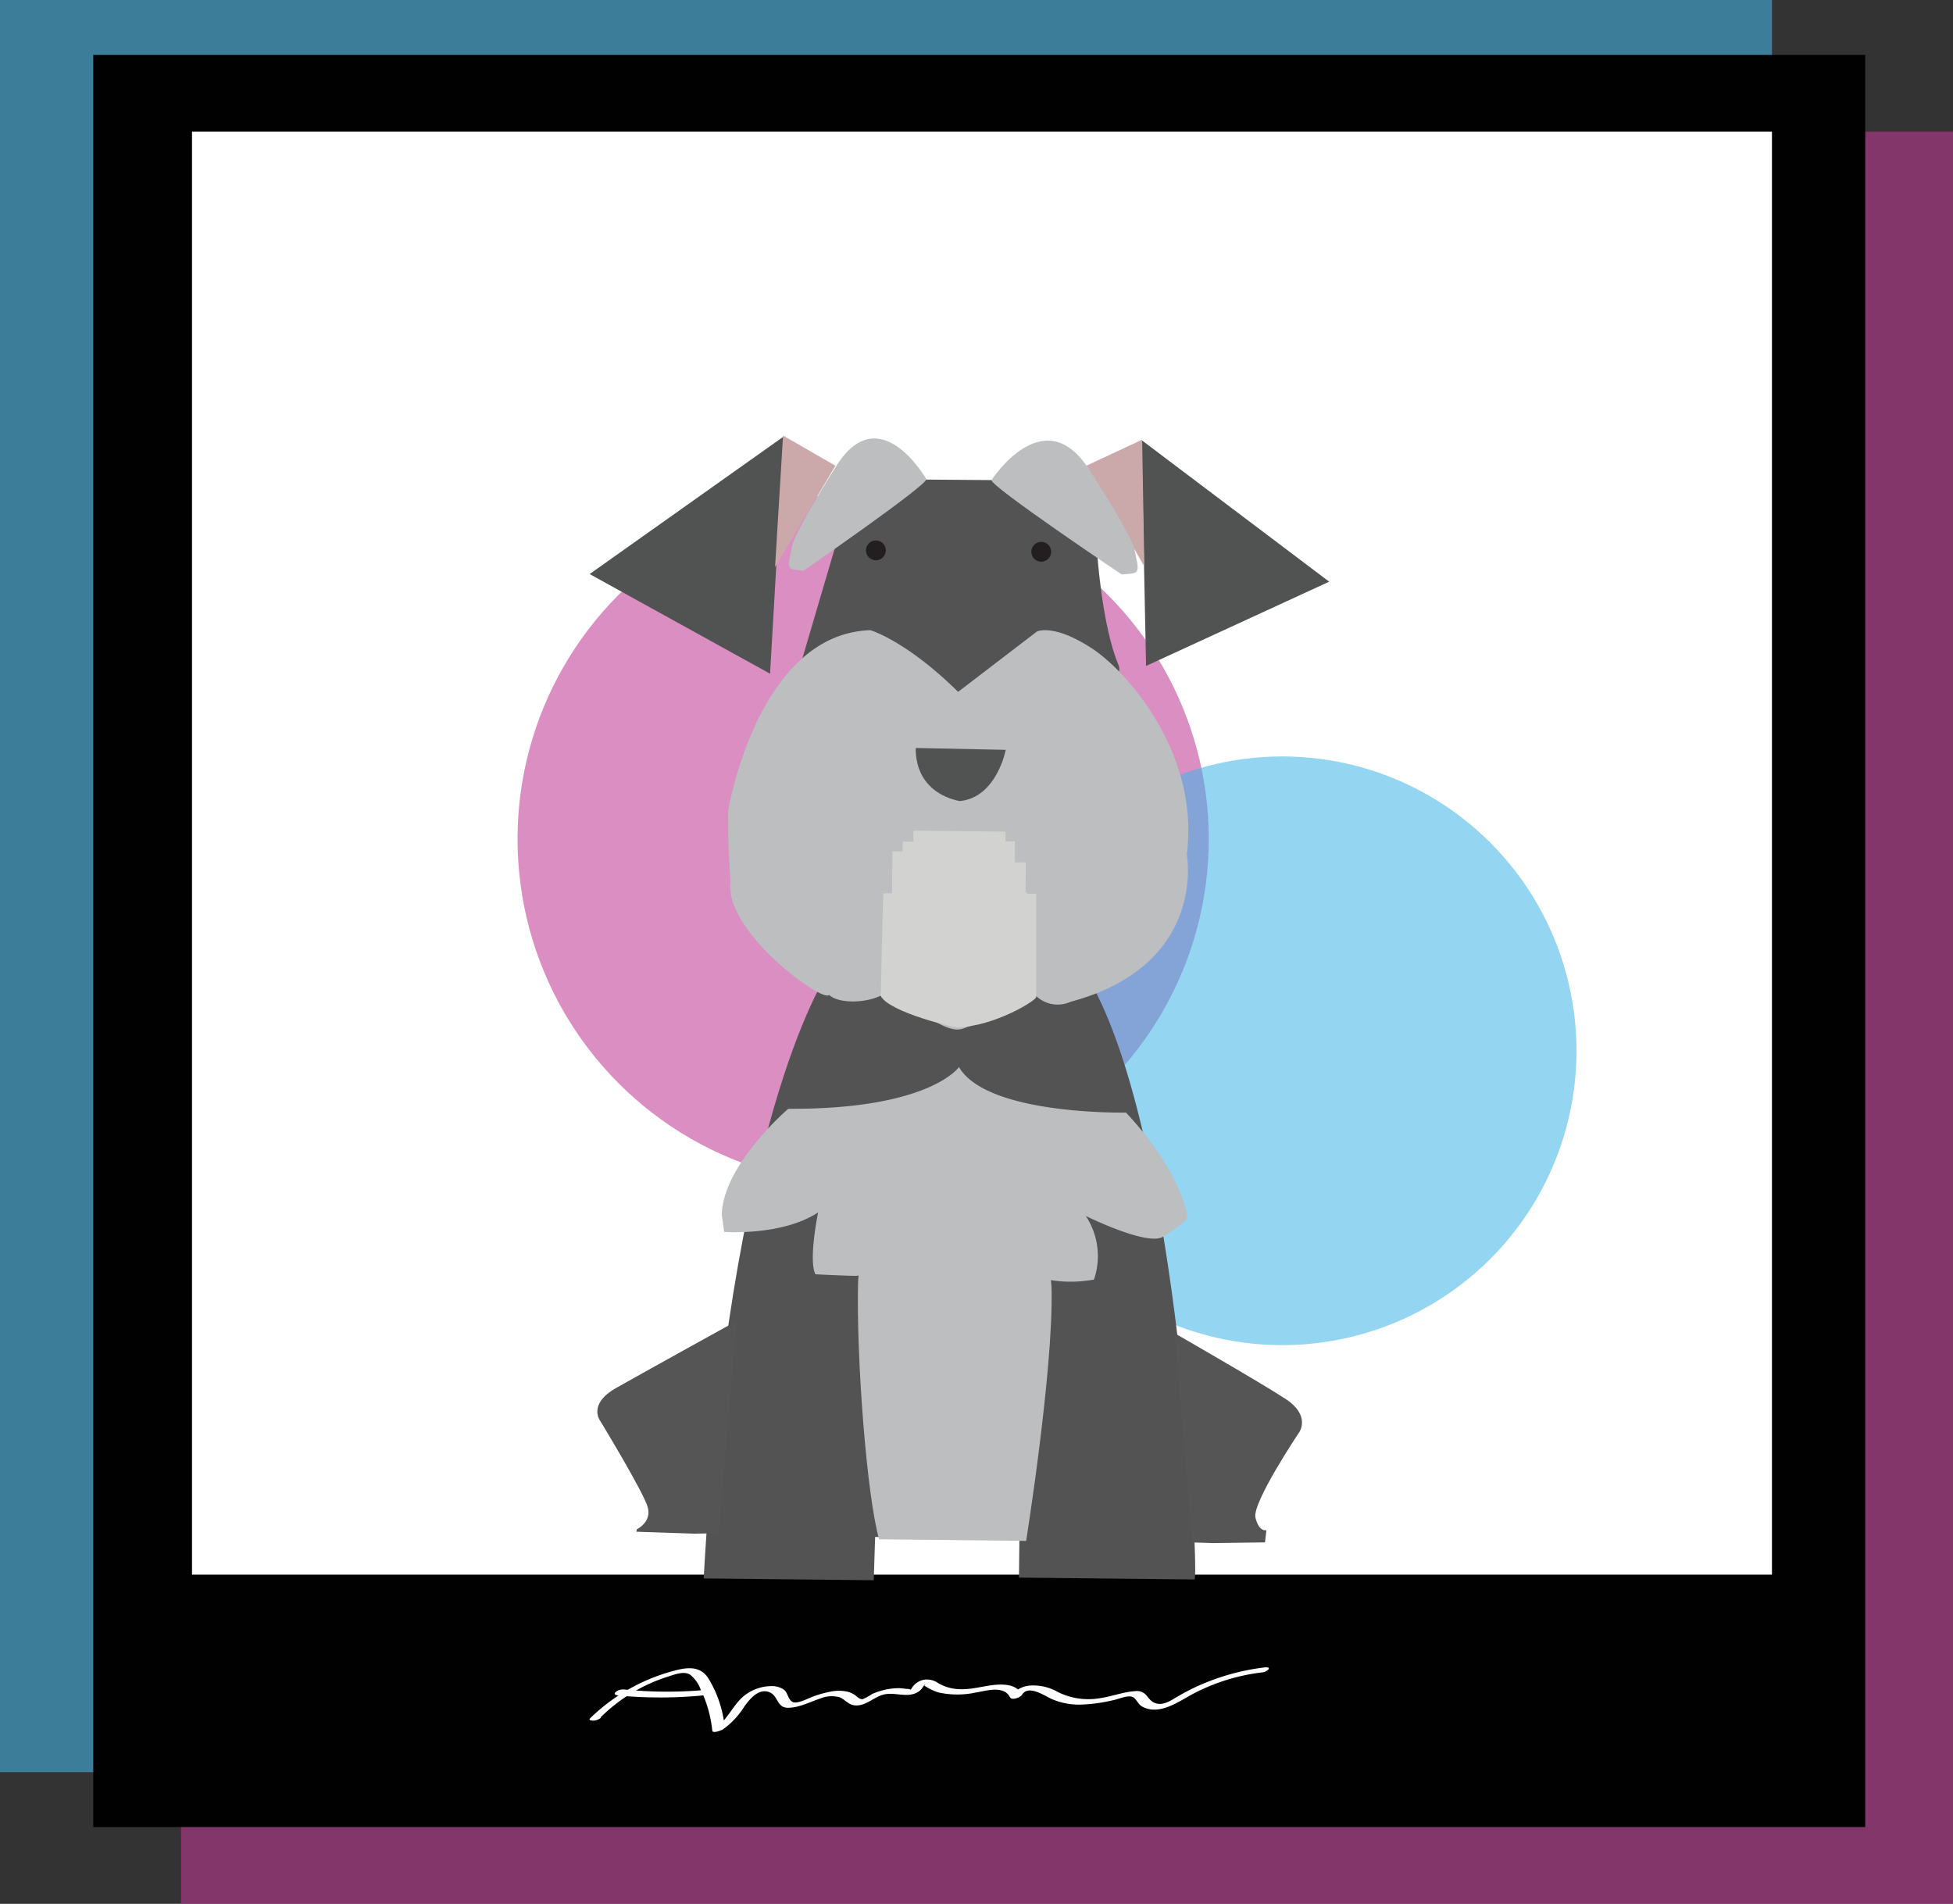 <svg id="Layer_1" data-name="Layer 1" xmlns="http://www.w3.org/2000/svg" width="356" height="347" viewBox="0 0 356 347"><rect x="0" y="0" width="356" height="347" fill="#333333" stroke="none"/><defs><style>.cls-1{fill:#be3894;}.cls-1,.cls-2{opacity:0.57;}.cls-2{fill:#43b5e8;}.cls-3{fill:#010101;}.cls-4{fill:#fff;}.cls-5{fill:#535353;}.cls-6{fill:#bcbec0;}.cls-7{fill:#545554;}.cls-8{fill:#515252;}.cls-9{fill:#cba9aa;}.cls-10{fill:#231f20;}.cls-11{fill:#d2d2d1;}</style></defs><title>ani5</title><rect class="cls-1" x="33" y="24" width="323" height="323"/><rect class="cls-2" width="323" height="323"/><rect class="cls-3" x="17" y="10" width="323" height="323"/><rect class="cls-4" x="35" y="24" width="288" height="263"/><path class="cls-4" d="M109.48,313a30.62,30.62,0,0,1,12.26-7.41c1.16-.36,2.83-1.05,4-.4a6.12,6.12,0,0,1,2,2.8,22.23,22.23,0,0,1,2.1,7.45c.07.57,1.71-.09,1.93-.23a14.65,14.65,0,0,0,3.92-4.19c1-1.35,2.55-3.32,4.49-2.62,1.7.61,1.36,2.85,3.44,2.86s4-1.07,5.87-1.67a5.46,5.46,0,0,1,3.45-.27c1,.33,1.6,1.28,2.63,1.47,2.06.38,3.66-1.48,5.52-1.94,2-.49,4.19.65,6.1-.38a2.94,2.94,0,0,0,.82-.67c.13-.16.23-.34.36-.51l.1-.12c.21-.3.25-.32.11-.08l-.08.16c.17.09.33.19.49.29s.34.2.52.29a8.35,8.35,0,0,0,1.61.65,15.93,15.93,0,0,0,6.77,0c2-.32,5.05-1.35,6.24.89.32.6,1.91,0,2.16-.47,1.16-1.89,4.06.15,5.45.78a12.56,12.56,0,0,0,5.51,1,30.31,30.31,0,0,0,5.92-.86c.86-.19,2.53-.93,3.35-.49.66.36.93,1.29,1.64,1.69,3.15,1.78,6.74-.94,9.4-2.34a36.21,36.21,0,0,1,12.56-3.87c.92-.11,1.9-1.08.37-.9a41.59,41.59,0,0,0-12.81,3.7c-1.08.51-2.12,1.08-3.15,1.68s-2.34,1.53-3.69,1.2c-.94-.23-1.27-.78-1.86-1.48a2.24,2.24,0,0,0-2-.78c-2.13.12-4.25.95-6.37,1.27a12.58,12.58,0,0,1-7.67-1.05A9.06,9.06,0,0,0,188,307.2a4.94,4.94,0,0,0-3.89,2.09l2.16-.47c-.86-1.62-2.71-1.85-4.38-1.77-2.44.13-4.78,1-7.25.81a8.09,8.09,0,0,1-3.64-1.1,3.49,3.49,0,0,0-2.69-.58,3.29,3.29,0,0,0-2,1.34c-.08.11-.26.46-.37.5.18-.06-.24-.18-.25-.18-.67,0-1.35-.17-2-.15a12,12,0,0,0-3.15.49,12.34,12.34,0,0,0-1.54.56,9.83,9.83,0,0,1-1.73.95c-.61.09-1.09-.55-1.56-.83a4.31,4.31,0,0,0-1.29-.54,7.36,7.36,0,0,0-3,0,20.36,20.36,0,0,0-3.25.91c-.83.29-2.91,1.45-3.74.95s-.81-1.68-1.56-2.23a3.77,3.77,0,0,0-2.21-.63,8,8,0,0,0-5.39,2.08c-1.88,1.75-2.83,4.33-5.1,5.7l1.93-.23a20.78,20.78,0,0,0-3-9c-1.61-2.48-4.24-1.91-6.72-1.22a34.49,34.49,0,0,0-14.81,8.53c-.37.36.32.43.53.43a2.28,2.28,0,0,0,1.45-.54Z"/><path class="cls-4" d="M112.43,309a81.89,81.89,0,0,0,16.64-.08c.32,0,1.19-.25,1.25-.66s-.66-.35-.9-.33a76.92,76.92,0,0,1-15.62,0,2.2,2.2,0,0,0-1.53.42c-.32.26-.3.56.16.61Z"/><circle class="cls-1" cx="157.34" cy="152.93" r="63"/><circle class="cls-2" cx="233.72" cy="191.52" r="53.65"/><path class="cls-5" d="M145.79,121.6l9-30.57,11.24-3.64,21.38.16L200,100.8s.88,13.3,3.86,20.33-32.8,8.44-32.8,8.44Z"/><path class="cls-5" d="M150.39,178.23s-17.51,26.71-22.12,109.46l31,.33.25-7.89,26.3.28-.08,7.13,32,.34c.87.25-2.52-80.25-19.2-109.31C182.37,150.36,150.39,178.23,150.39,178.23Z"/><path class="cls-6" d="M160.25,280.56l26.8.29s4.91-30.75,4.64-45.68-17.4-15.2-17.4-15.2-17.56.15-17.88,13.89S158,272.73,160.25,280.56Z"/><path class="cls-6" d="M143.69,202.09s-11.86,10.13-12.13,19.29l.44,3.15s10.51.79,17.13-3.55c0,0-1.79,8.63-.5,11.27,0,0,3.94.22,7.46.3,0,0,5.48-.88,8-3.61,0,0,2.52,10.33,9.8,11.6a12.85,12.85,0,0,0,8.34-11.15c0-.07,0-.14,0-.22s6.18,6,17.18,4.05a13.23,13.23,0,0,0-1.49-11.6s10.81,5.37,13.92,3.88a31.43,31.43,0,0,0,4.66-3.39s-.72-8.06-11.25-19.33c0,0-25.29.54-30.45-8.3C174.82,194.48,169.52,202.23,143.69,202.09Z"/><path class="cls-7" d="M126.58,279.53,116,279.18l.08-.45s2.74-1.28,2-4-8.69-15.79-8.69-15.79-2.3-3,2.9-5.95,22-12.23,22-12.23L131,279.45Z"/><path class="cls-7" d="M221.23,281.25l9.36-.13.26-2.23s-1.34.43-2-2.27,8-15.61,8-15.61,2.1-3-2.46-6-20.26-12-20.26-12l3.17,38.12Z"/><polygon class="cls-8" points="107.48 104.63 142.86 79.55 140.37 122.79 107.48 104.63"/><polygon class="cls-8" points="208.07 80.2 208.91 121.38 242.29 106.02 208.07 80.2"/><polygon class="cls-9" points="142.74 79.38 141.28 103.35 152.29 84.89 142.74 79.38"/><polygon class="cls-9" points="208.07 80.2 198.04 84.87 208.59 103.24 208.2 80.52 208.07 80.2"/><path class="cls-6" d="M180.74,87.5s9.49-14.7,17.69-2.06,8.35,14.64,8.35,14.64c1,4.72,1.06,4.34-2.32,4.62C204.46,104.7,180.37,88.52,180.74,87.5Z"/><path class="cls-6" d="M168.85,87.32s-8.51-14.9-16.38-2.43-8.05,14.47-8.05,14.47c-1,4.69-1.07,4.31,2.06,4.66C146.48,104,169.17,88.34,168.85,87.32Z"/><circle class="cls-10" cx="159.66" cy="100.31" r="1.81"/><circle class="cls-10" cx="189.8" cy="100.57" r="1.81"/><line class="cls-11" x1="166.76" y1="150.5" x2="183.17" y2="150.63"/><line class="cls-11" x1="174.99" y1="150.41" x2="175.04" y2="145.41"/><path class="cls-6" d="M132.72,147.8s5.31-32.26,25.93-32.94c0,0,6.47,1.85,16,11.24l14.37-11s2.95-1.5,9.9,3,19.77,19.68,17.41,37.6c0,0,3.86,20.14-21.15,26.88a5.71,5.71,0,0,1-6.26-1S180.7,186,179.12,186a2.54,2.54,0,0,0-2.18,1c-1.5.3-2.18,1.66-6.45-.8,0,0-6.58-3.06-10-4.72-2.49,1.28-7.49,1.57-9.38-.16-1,1.55-19.15-11.5-17.95-20.59C132.78,154.51,132.77,155.5,132.72,147.8Z"/><path class="cls-11" d="M160.52,181.5c.16-1.8.13-6.89.38-14.91l.13-3.77,1.57,0,.08-7.64,1.86,0,0-1.78,1.95,0,0-2,16.8.18,0,1.78,1.7,0,0,3.82,2,0-.05,5.34.37.39h1.57l0,18.75c.41.5-7.7,5.5-14.44,5.58C174.47,187.4,162.13,184.59,160.52,181.5Z"/><path class="cls-8" d="M175,146s-8.13-1-8.08-9.67l16.41.34S181.7,145.31,175,146Z"/></svg>
